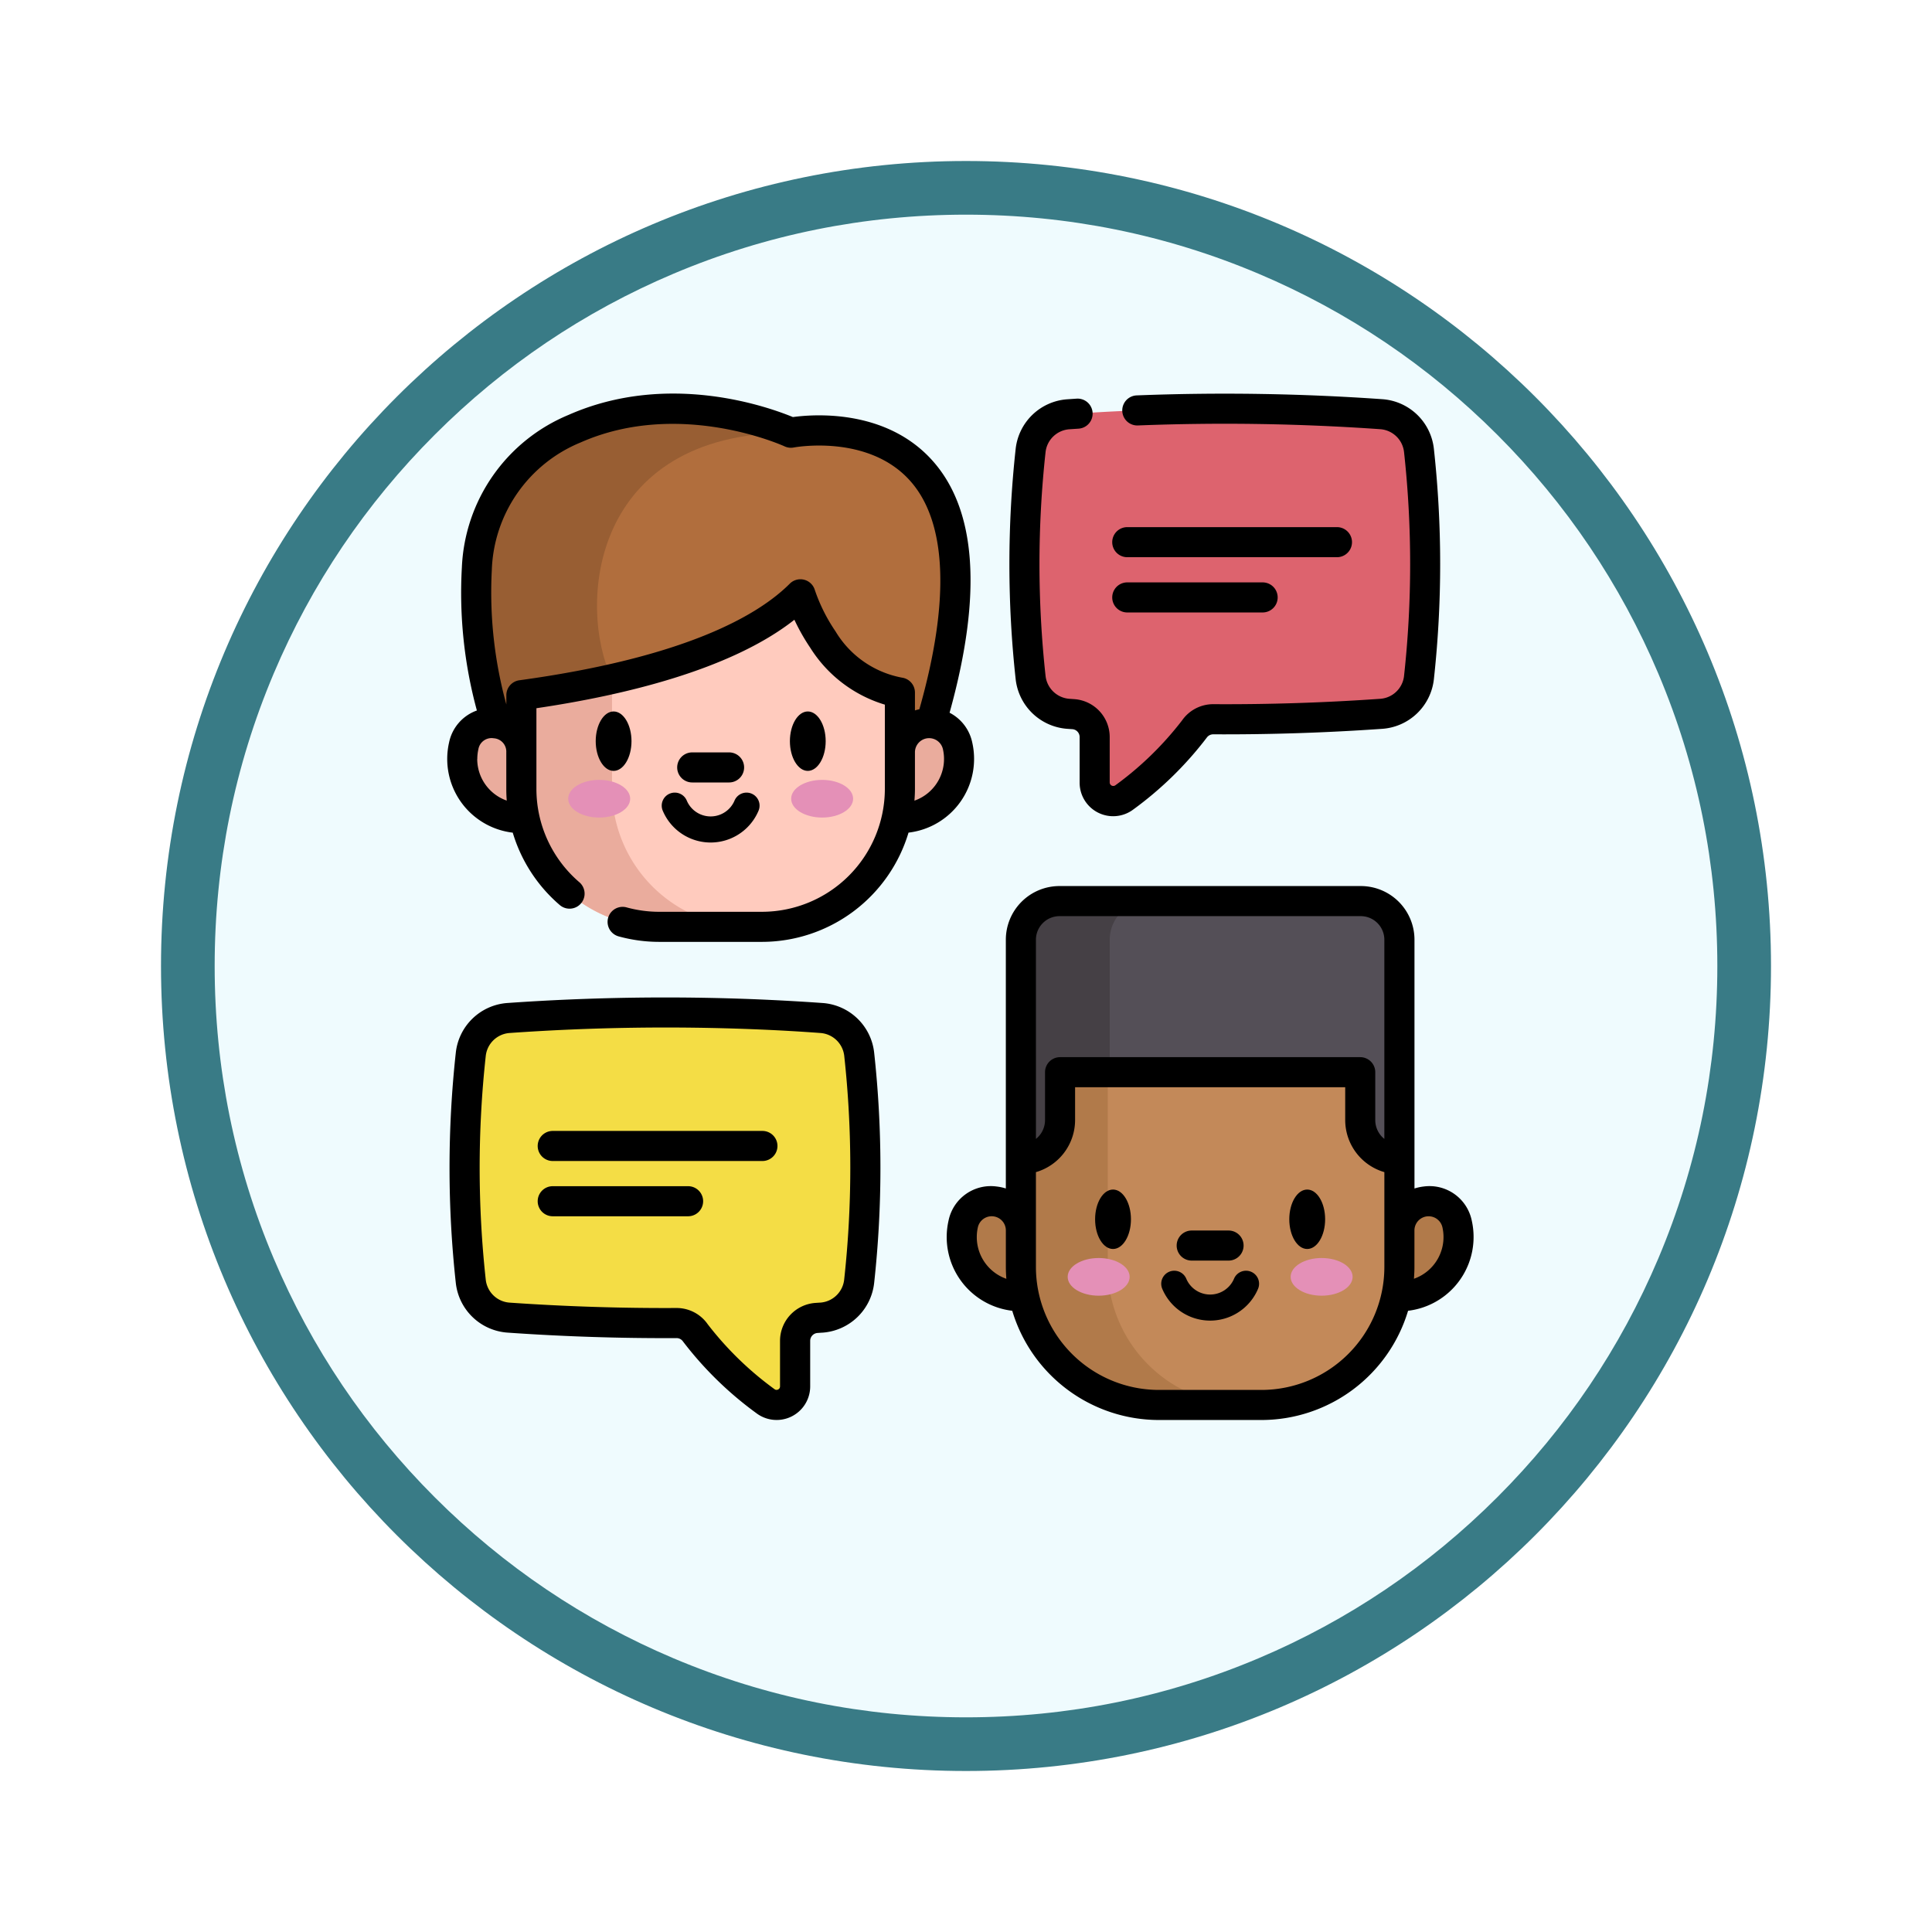 <svg xmlns="http://www.w3.org/2000/svg" xmlns:xlink="http://www.w3.org/1999/xlink" width="108" height="108" viewBox="0 0 108 108">
  <defs>
    <filter id="Trazado_978624" x="0" y="0" width="108" height="108" filterUnits="userSpaceOnUse">
      <feOffset dy="3" input="SourceAlpha"/>
      <feGaussianBlur stdDeviation="3" result="blur"/>
      <feFlood flood-opacity="0.161"/>
      <feComposite operator="in" in2="blur"/>
      <feComposite in="SourceGraphic"/>
    </filter>
  </defs>
  <g id="Grupo_1180640" data-name="Grupo 1180640" transform="translate(-199 -9856)">
    <g id="Grupo_1172416" data-name="Grupo 1172416" transform="translate(-428 7256)">
      <g id="Grupo_1168543" data-name="Grupo 1168543" transform="translate(431 -4452)">
        <g id="Grupo_1164524" data-name="Grupo 1164524" transform="translate(205 7058)">
          <g id="Grupo_1144123" data-name="Grupo 1144123">
            <g transform="matrix(1, 0, 0, 1, -9, -6)" filter="url(#Trazado_978624)">
              <g id="Trazado_978624-2" data-name="Trazado 978624" transform="translate(9 6)" fill="#effbfe">
                <path d="M 45 88.5 C 39.127 88.5 33.43 87.35 28.068 85.082 C 22.889 82.891 18.236 79.755 14.241 75.759 C 10.245 71.764 7.109 67.111 4.918 61.932 C 2.65 56.57 1.5 50.873 1.5 45 C 1.5 39.127 2.65 33.43 4.918 28.068 C 7.109 22.889 10.245 18.236 14.241 14.241 C 18.236 10.245 22.889 7.109 28.068 4.918 C 33.43 2.65 39.127 1.5 45 1.5 C 50.873 1.5 56.57 2.65 61.932 4.918 C 67.111 7.109 71.764 10.245 75.759 14.241 C 79.755 18.236 82.891 22.889 85.082 28.068 C 87.35 33.43 88.5 39.127 88.5 45 C 88.5 50.873 87.35 56.57 85.082 61.932 C 82.891 67.111 79.755 71.764 75.759 75.759 C 71.764 79.755 67.111 82.891 61.932 85.082 C 56.57 87.35 50.873 88.5 45 88.5 Z" stroke="none"/>
                <path d="M 45 3 C 39.329 3 33.829 4.11 28.653 6.299 C 23.652 8.415 19.16 11.443 15.302 15.302 C 11.443 19.16 8.415 23.652 6.299 28.653 C 4.11 33.829 3 39.329 3 45 C 3 50.671 4.11 56.171 6.299 61.347 C 8.415 66.348 11.443 70.84 15.302 74.698 C 19.16 78.557 23.652 81.585 28.653 83.701 C 33.829 85.89 39.329 87 45 87 C 50.671 87 56.171 85.89 61.347 83.701 C 66.348 81.585 70.84 78.557 74.698 74.698 C 78.557 70.84 81.585 66.348 83.701 61.347 C 85.89 56.171 87 50.671 87 45 C 87 39.329 85.89 33.829 83.701 28.653 C 81.585 23.652 78.557 19.16 74.698 15.302 C 70.84 11.443 66.348 8.415 61.347 6.299 C 56.171 4.11 50.671 3 45 3 M 45 0 C 69.853 0 90 20.147 90 45 C 90 69.853 69.853 90 45 90 C 20.147 90 0 69.853 0 45 C 0 20.147 20.147 0 45 0 Z" stroke="none" fill="#397b86"/>
              </g>
            </g>
          </g>
        </g>
      </g>
    </g>
    <g id="hablar_1_" data-name="hablar (1)" transform="translate(223.971 9878)">
      <g id="Grupo_1180638" data-name="Grupo 1180638" transform="translate(0.87 0.847)">
        <g id="Grupo_1180635" data-name="Grupo 1180635">
          <path id="Trazado_1043565" data-name="Trazado 1043565" d="M39.676,25.138l-16.927.006-7.417,0c-.967-4.007-3.324-13.053,4.43-16.474C25.729,6.04,31.849,8.9,31.849,8.9S45.3,6.287,39.676,25.138Z" transform="translate(-13.477 -7.559)" fill="#b16e3d"/>
          <path id="Trazado_1043566" data-name="Trazado 1043566" d="M21.848,22.669l.9,2.476-7.417,0c-.967-4.007-3.324-13.053,4.43-16.474C25.729,6.04,31.849,8.9,31.849,8.9,20.6,8.9,19.913,18.632,21.848,22.669Z" transform="translate(-13.477 -7.559)" fill="#985e33"/>
          <path id="Trazado_1043567" data-name="Trazado 1043567" d="M10.836,169.727a3.309,3.309,0,0,1-3.225-4.037,1.632,1.632,0,0,1,3.225.359H31.995a1.632,1.632,0,0,1,3.225-.359,3.309,3.309,0,0,1-3.225,4.037" transform="translate(-7.53 -146.839)" fill="#eaac9d"/>
          <path id="Trazado_1043568" data-name="Trazado 1043568" d="M58.188,105.666v5.393a7.711,7.711,0,0,1-7.711,7.711H44.74a7.711,7.711,0,0,1-7.711-7.711v-5.241c1.625-.222,3.353-.517,5.066-.9,4.153-.937,8.221-2.419,10.532-4.73C52.627,100.183,54.093,105.057,58.188,105.666Z" transform="translate(-33.723 -89.804)" fill="#ffcbbe"/>
          <path id="Trazado_1043569" data-name="Trazado 1043569" d="M49.806,156.254H44.74a7.711,7.711,0,0,1-7.711-7.711V143.3c1.625-.222,3.353-.517,5.066-.9v6.145A7.711,7.711,0,0,0,49.806,156.254Z" transform="translate(-33.723 -127.288)" fill="#eaac9d"/>
          <g id="Grupo_1180634" data-name="Grupo 1180634" transform="translate(5.922 20.749)">
            <ellipse id="Elipse_12517" data-name="Elipse 12517" cx="1.732" cy="1.053" rx="1.732" ry="1.053" transform="translate(12.463)" fill="#e490b7"/>
            <ellipse id="Elipse_12518" data-name="Elipse 12518" cx="1.732" cy="1.053" rx="1.732" ry="1.053" fill="#e490b7"/>
          </g>
        </g>
        <g id="Grupo_1180637" data-name="Grupo 1180637" transform="translate(27.921 27.526)">
          <path id="Trazado_1043570" data-name="Trazado 1043570" d="M260.009,408.24a3.309,3.309,0,0,1-3.225-4.037,1.632,1.632,0,0,1,3.225.359h21.158a1.633,1.633,0,0,1,3.225-.359,3.309,3.309,0,0,1-3.225,4.037" transform="translate(-256.703 -386.151)" fill="#b17a4a"/>
          <path id="Trazado_1043571" data-name="Trazado 1043571" d="M286.2,324.077V336.59a7.711,7.711,0,0,0,7.711,7.711h5.737a7.711,7.711,0,0,0,7.711-7.711V324.077" transform="translate(-282.898 -316.135)" fill="#c38959"/>
          <path id="Trazado_1043572" data-name="Trazado 1043572" d="M298.772,344.3h-4.856a7.711,7.711,0,0,1-7.711-7.711V324.076h4.856V336.59A7.711,7.711,0,0,0,298.772,344.3Z" transform="translate(-282.899 -316.134)" fill="#b17a4a"/>
          <g id="Grupo_1180636" data-name="Grupo 1180636" transform="translate(5.922 19.951)">
            <ellipse id="Elipse_12519" data-name="Elipse 12519" cx="1.732" cy="1.053" rx="1.732" ry="1.053" transform="translate(12.464)" fill="#e490b7"/>
            <ellipse id="Elipse_12520" data-name="Elipse 12520" cx="1.732" cy="1.053" rx="1.732" ry="1.053" fill="#e490b7"/>
          </g>
          <path id="Trazado_1043573" data-name="Trazado 1043573" d="M305.2,253.2H288.363a2.159,2.159,0,0,0-2.159,2.159v12.27a2.189,2.189,0,0,0,2.189-2.189v-2.676h16.78v2.676a2.189,2.189,0,0,0,2.189,2.189V255.361A2.159,2.159,0,0,0,305.2,253.2Z" transform="translate(-282.898 -253.202)" fill="#544f57"/>
          <path id="Trazado_1043574" data-name="Trazado 1043574" d="M293.33,253.2a2.158,2.158,0,0,0-2.159,2.159v7.405h-2.778v2.675a2.188,2.188,0,0,1-2.189,2.189V255.36a2.158,2.158,0,0,1,2.159-2.159h4.967Z" transform="translate(-282.898 -253.201)" fill="#454045"/>
        </g>
        <path id="Trazado_1043575" data-name="Trazado 1043575" d="M288.305,22.582a2.289,2.289,0,0,0,2.113,2.034l.272.019a1.281,1.281,0,0,1,1.2,1.278v2.548a1.036,1.036,0,0,0,1.663.824,18.989,18.989,0,0,0,3.915-3.819,1.277,1.277,0,0,1,1.059-.545q4.69.024,9.381-.3a2.286,2.286,0,0,0,1.942-1.379,2.253,2.253,0,0,0,.171-.65,58.159,58.159,0,0,0,0-12.692A2.286,2.286,0,0,0,307.9,7.867a124.644,124.644,0,0,0-13.973-.2q-1.756.073-3.512.2A2.286,2.286,0,0,0,288.306,9.9,58.129,58.129,0,0,0,288.305,22.582Z" transform="translate(-256.535 -7.56)" fill="#dd636e"/>
        <path id="Trazado_1043576" data-name="Trazado 1043576" d="M30.715,323.8a2.289,2.289,0,0,1-2.113,2.034l-.272.019a1.281,1.281,0,0,0-1.2,1.278v2.548a1.036,1.036,0,0,1-1.663.824,18.988,18.988,0,0,1-3.915-3.819,1.277,1.277,0,0,0-1.059-.546q-4.69.024-9.381-.3a2.286,2.286,0,0,1-1.942-1.379A2.252,2.252,0,0,1,9,323.8a58.155,58.155,0,0,1,0-12.692,2.285,2.285,0,0,1,2.112-2.029,124.638,124.638,0,0,1,13.973-.2q1.756.073,3.512.2a2.286,2.286,0,0,1,2.113,2.029A58.149,58.149,0,0,1,30.715,323.8Z" transform="translate(-8.531 -275.024)" fill="#f4dd45"/>
      </g>
      <g id="Grupo_1180639" data-name="Grupo 1180639" transform="translate(0.029 0)">
        <path id="Trazado_1043577" data-name="Trazado 1043577" d="M3.692,24.546a8.551,8.551,0,0,0,2.629,4.047.84.84,0,1,0,1.094-1.276,6.866,6.866,0,0,1-2.4-5.216V17.59c4.843-.715,10.857-2.136,14.421-4.945a11.426,11.426,0,0,0,.887,1.566,7.457,7.457,0,0,0,4.17,3.179V22.1a6.878,6.878,0,0,1-6.87,6.87H11.886a6.874,6.874,0,0,1-1.829-.246.84.84,0,0,0-.447,1.62,8.555,8.555,0,0,0,2.276.307h5.737a8.565,8.565,0,0,0,8.193-6.107,4.149,4.149,0,0,0,3.563-5.034,2.43,2.43,0,0,0-1.268-1.668c1.842-6.619,1.512-11.371-.988-14.128-2.62-2.89-6.679-2.55-7.77-2.4C18.1.8,12.448-1.293,6.815,1.192A9.675,9.675,0,0,0,.848,9.717a25.041,25.041,0,0,0,.839,8A2.414,2.414,0,0,0,.131,19.512a4.149,4.149,0,0,0,3.561,5.034ZM1.71,20.429a2.485,2.485,0,0,1,.061-.546.747.747,0,0,1,.86-.613.747.747,0,0,1,.7.781V22.1q0,.328.025.654a2.469,2.469,0,0,1-1.65-2.326Zm24.437,2.327c.016-.216.028-.434.028-.654V20.057h0a.792.792,0,0,1,1.565-.174,2.469,2.469,0,0,1-1.593,2.874ZM2.521,9.875A8,8,0,0,1,7.494,2.73c5.532-2.441,11.335.194,11.392.221a.841.841,0,0,0,.516.064c.041-.008,4.121-.765,6.476,1.832,2.088,2.3,2.273,6.722.544,12.8-.084.018-.167.041-.247.066v-1a.84.84,0,0,0-.717-.831A5.507,5.507,0,0,1,21.739,13.3a9.57,9.57,0,0,1-1.161-2.32.841.841,0,0,0-1.4-.352c-1.759,1.759-5.809,4.123-15.118,5.4a.84.84,0,0,0-.726.833v.52a23.676,23.676,0,0,1-.813-7.506Z" transform="translate(-0.029 0)"/>
        <path id="Trazado_1043578" data-name="Trazado 1043578" d="M76.067,160.246c0-.916-.45-1.661-1-1.661s-1,.745-1,1.661.45,1.661,1,1.661S76.067,161.163,76.067,160.246Z" transform="translate(-65.766 -140.814)"/>
        <path id="Trazado_1043579" data-name="Trazado 1043579" d="M172.938,160.246c0-.916-.45-1.661-1-1.661s-1,.745-1,1.661.45,1.661,1,1.661S172.938,161.163,172.938,160.246Z" transform="translate(-151.782 -140.814)"/>
        <path id="Trazado_1043580" data-name="Trazado 1043580" d="M107.484,199.135a.728.728,0,0,0-.388.954,2.905,2.905,0,0,0,5.355,0,.728.728,0,0,0-1.342-.566,1.449,1.449,0,0,1-2.67,0,.728.728,0,0,0-.954-.388Z" transform="translate(-95.048 -176.77)"/>
        <path id="Trazado_1043581" data-name="Trazado 1043581" d="M117.65,180.686a.84.84,0,1,0,0-1.681h-2.06a.84.84,0,0,0,0,1.681Z" transform="translate(-101.894 -158.946)"/>
        <path id="Trazado_1043582" data-name="Trazado 1043582" d="M278.655,265.324a4.162,4.162,0,0,0-.1-.916,2.412,2.412,0,0,0-2.686-1.913,2.672,2.672,0,0,0-.518.112V248.7a3,3,0,0,0-3-3H255.508a3,3,0,0,0-3,3v13.906a2.674,2.674,0,0,0-.518-.111,2.412,2.412,0,0,0-2.686,1.913,4.149,4.149,0,0,0,3.562,5.034,8.565,8.565,0,0,0,8.193,6.106H266.8a8.565,8.565,0,0,0,8.193-6.106A4.152,4.152,0,0,0,278.655,265.324ZM254.19,248.7a1.32,1.32,0,0,1,1.318-1.318h16.841a1.32,1.32,0,0,1,1.318,1.318v11.135a1.347,1.347,0,0,1-.508-1.054v-2.676a.84.84,0,0,0-.84-.84h-16.78a.84.84,0,0,0-.84.84v2.676a1.347,1.347,0,0,1-.508,1.054Zm-3.306,16.624a2.491,2.491,0,0,1,.06-.546.792.792,0,0,1,1.565.17V267c0,.221.011.438.028.655a2.47,2.47,0,0,1-1.653-2.327Zm15.913,8.543H261.06a6.878,6.878,0,0,1-6.87-6.87v-2.044h0s0,0,0-.005v-3.256a3.034,3.034,0,0,0,2.189-2.91v-1.835h15.1v1.835a3.034,3.034,0,0,0,2.189,2.91V267A6.878,6.878,0,0,1,266.8,273.867Zm8.524-6.215c.016-.216.028-.434.028-.655v-2.044h0a.792.792,0,0,1,1.565-.174,2.469,2.469,0,0,1-1.592,2.873Z" transform="translate(-221.281 -218.169)"/>
        <ellipse id="Elipse_12521" data-name="Elipse 12521" cx="1.002" cy="1.661" rx="1.002" ry="1.661" transform="translate(36.217 44.497)"/>
        <ellipse id="Elipse_12522" data-name="Elipse 12522" cx="1.002" cy="1.661" rx="1.002" ry="1.661" transform="translate(47.072 44.497)"/>
        <path id="Trazado_1043583" data-name="Trazado 1043583" d="M361.235,437.648a.728.728,0,0,0-.954.388,1.449,1.449,0,0,1-2.67,0,.728.728,0,0,0-1.342.566,2.906,2.906,0,0,0,5.355,0A.728.728,0,0,0,361.235,437.648Z" transform="translate(-316.298 -388.556)"/>
        <path id="Trazado_1043584" data-name="Trazado 1043584" d="M364.763,419.2h2.06a.84.84,0,1,0,0-1.681h-2.06a.84.84,0,1,0,0,1.681Z" transform="translate(-323.146 -370.732)"/>
        <path id="Trazado_1043585" data-name="Trazado 1043585" d="M283.71,18.8l.278.019a.441.441,0,0,1,.411.439v2.548a1.874,1.874,0,0,0,3.013,1.493,19.849,19.849,0,0,0,4.094-4.007.441.441,0,0,1,.363-.185h0c3.144.016,6.32-.088,9.444-.307a3.123,3.123,0,0,0,2.889-2.776,59.148,59.148,0,0,0,0-12.874A3.119,3.119,0,0,0,301.317.373,125.817,125.817,0,0,0,287.59.161a.84.84,0,0,0,.066,1.68A124.184,124.184,0,0,1,301.2,2.05a1.44,1.44,0,0,1,1.334,1.281,57.461,57.461,0,0,1,0,12.51,1.411,1.411,0,0,1-.107.409,1.439,1.439,0,0,1-1.229.872c-3.082.216-6.216.318-9.318.3h-.012a2.123,2.123,0,0,0-1.742.906,18.223,18.223,0,0,1-3.732,3.63.2.2,0,0,1-.314-.156V19.257a2.125,2.125,0,0,0-1.974-2.116l-.275-.019a1.447,1.447,0,0,1-1.337-1.287,57.643,57.643,0,0,1,0-12.5,1.442,1.442,0,0,1,1.338-1.281l.508-.034a.84.84,0,1,0-.11-1.677l-.516.035a3.121,3.121,0,0,0-2.891,2.775,59.336,59.336,0,0,0,0,12.87A3.127,3.127,0,0,0,283.71,18.8Z" transform="translate(-249.047 -0.058)"/>
        <path id="Trazado_1043586" data-name="Trazado 1043586" d="M332.622,68.314h11.722a.84.84,0,0,0,0-1.681H332.622a.84.84,0,1,0,0,1.681Z" transform="translate(-294.607 -59.166)"/>
        <path id="Trazado_1043587" data-name="Trazado 1043587" d="M332.622,95.881h7.567a.84.84,0,0,0,0-1.681h-7.567a.84.84,0,1,0,0,1.681Z" transform="translate(-294.607 -83.644)"/>
        <path id="Trazado_1043588" data-name="Trazado 1043588" d="M22.013,301.592c-1.172-.083-2.362-.149-3.536-.2a126.1,126.1,0,0,0-14.067.2,3.123,3.123,0,0,0-2.888,2.776,59.259,59.259,0,0,0,0,12.875,3.126,3.126,0,0,0,2.889,2.775c3.12.219,6.3.323,9.444.307a.431.431,0,0,1,.364.185,19.856,19.856,0,0,0,4.1,4.008,1.876,1.876,0,0,0,3.013-1.493v-2.548a.442.442,0,0,1,.409-.439l.257-.018h.02a3.126,3.126,0,0,0,2.89-2.781h0a59.264,59.264,0,0,0,0-12.87A3.123,3.123,0,0,0,22.013,301.592Zm1.219,15.462a1.446,1.446,0,0,1-1.337,1.287h-.02l-.25.017a2.128,2.128,0,0,0-1.979,2.117v2.548a.185.185,0,0,1-.109.175.182.182,0,0,1-.2-.019,18.228,18.228,0,0,1-3.734-3.63,2.117,2.117,0,0,0-1.741-.907h-.012c-3.1.016-6.239-.086-9.318-.3a1.44,1.44,0,0,1-1.229-.875,1.415,1.415,0,0,1-.107-.407,57.574,57.574,0,0,1,0-12.509,1.443,1.443,0,0,1,1.335-1.282,124.376,124.376,0,0,1,13.88-.2c1.159.048,2.332.114,3.488.2a1.444,1.444,0,0,1,1.337,1.282A57.583,57.583,0,0,1,23.232,317.054Z" transform="translate(-1.042 -267.524)"/>
        <path id="Trazado_1043589" data-name="Trazado 1043589" d="M57.733,367.851H46.011a.84.84,0,1,0,0,1.681H57.733a.84.84,0,0,0,0-1.681Z" transform="translate(-40.113 -326.631)"/>
        <path id="Trazado_1043590" data-name="Trazado 1043590" d="M53.579,395.417H46.011a.84.84,0,1,0,0,1.681h7.567a.84.84,0,0,0,0-1.681Z" transform="translate(-40.113 -351.108)"/>
      </g>
    </g>
  </g>
</svg>
